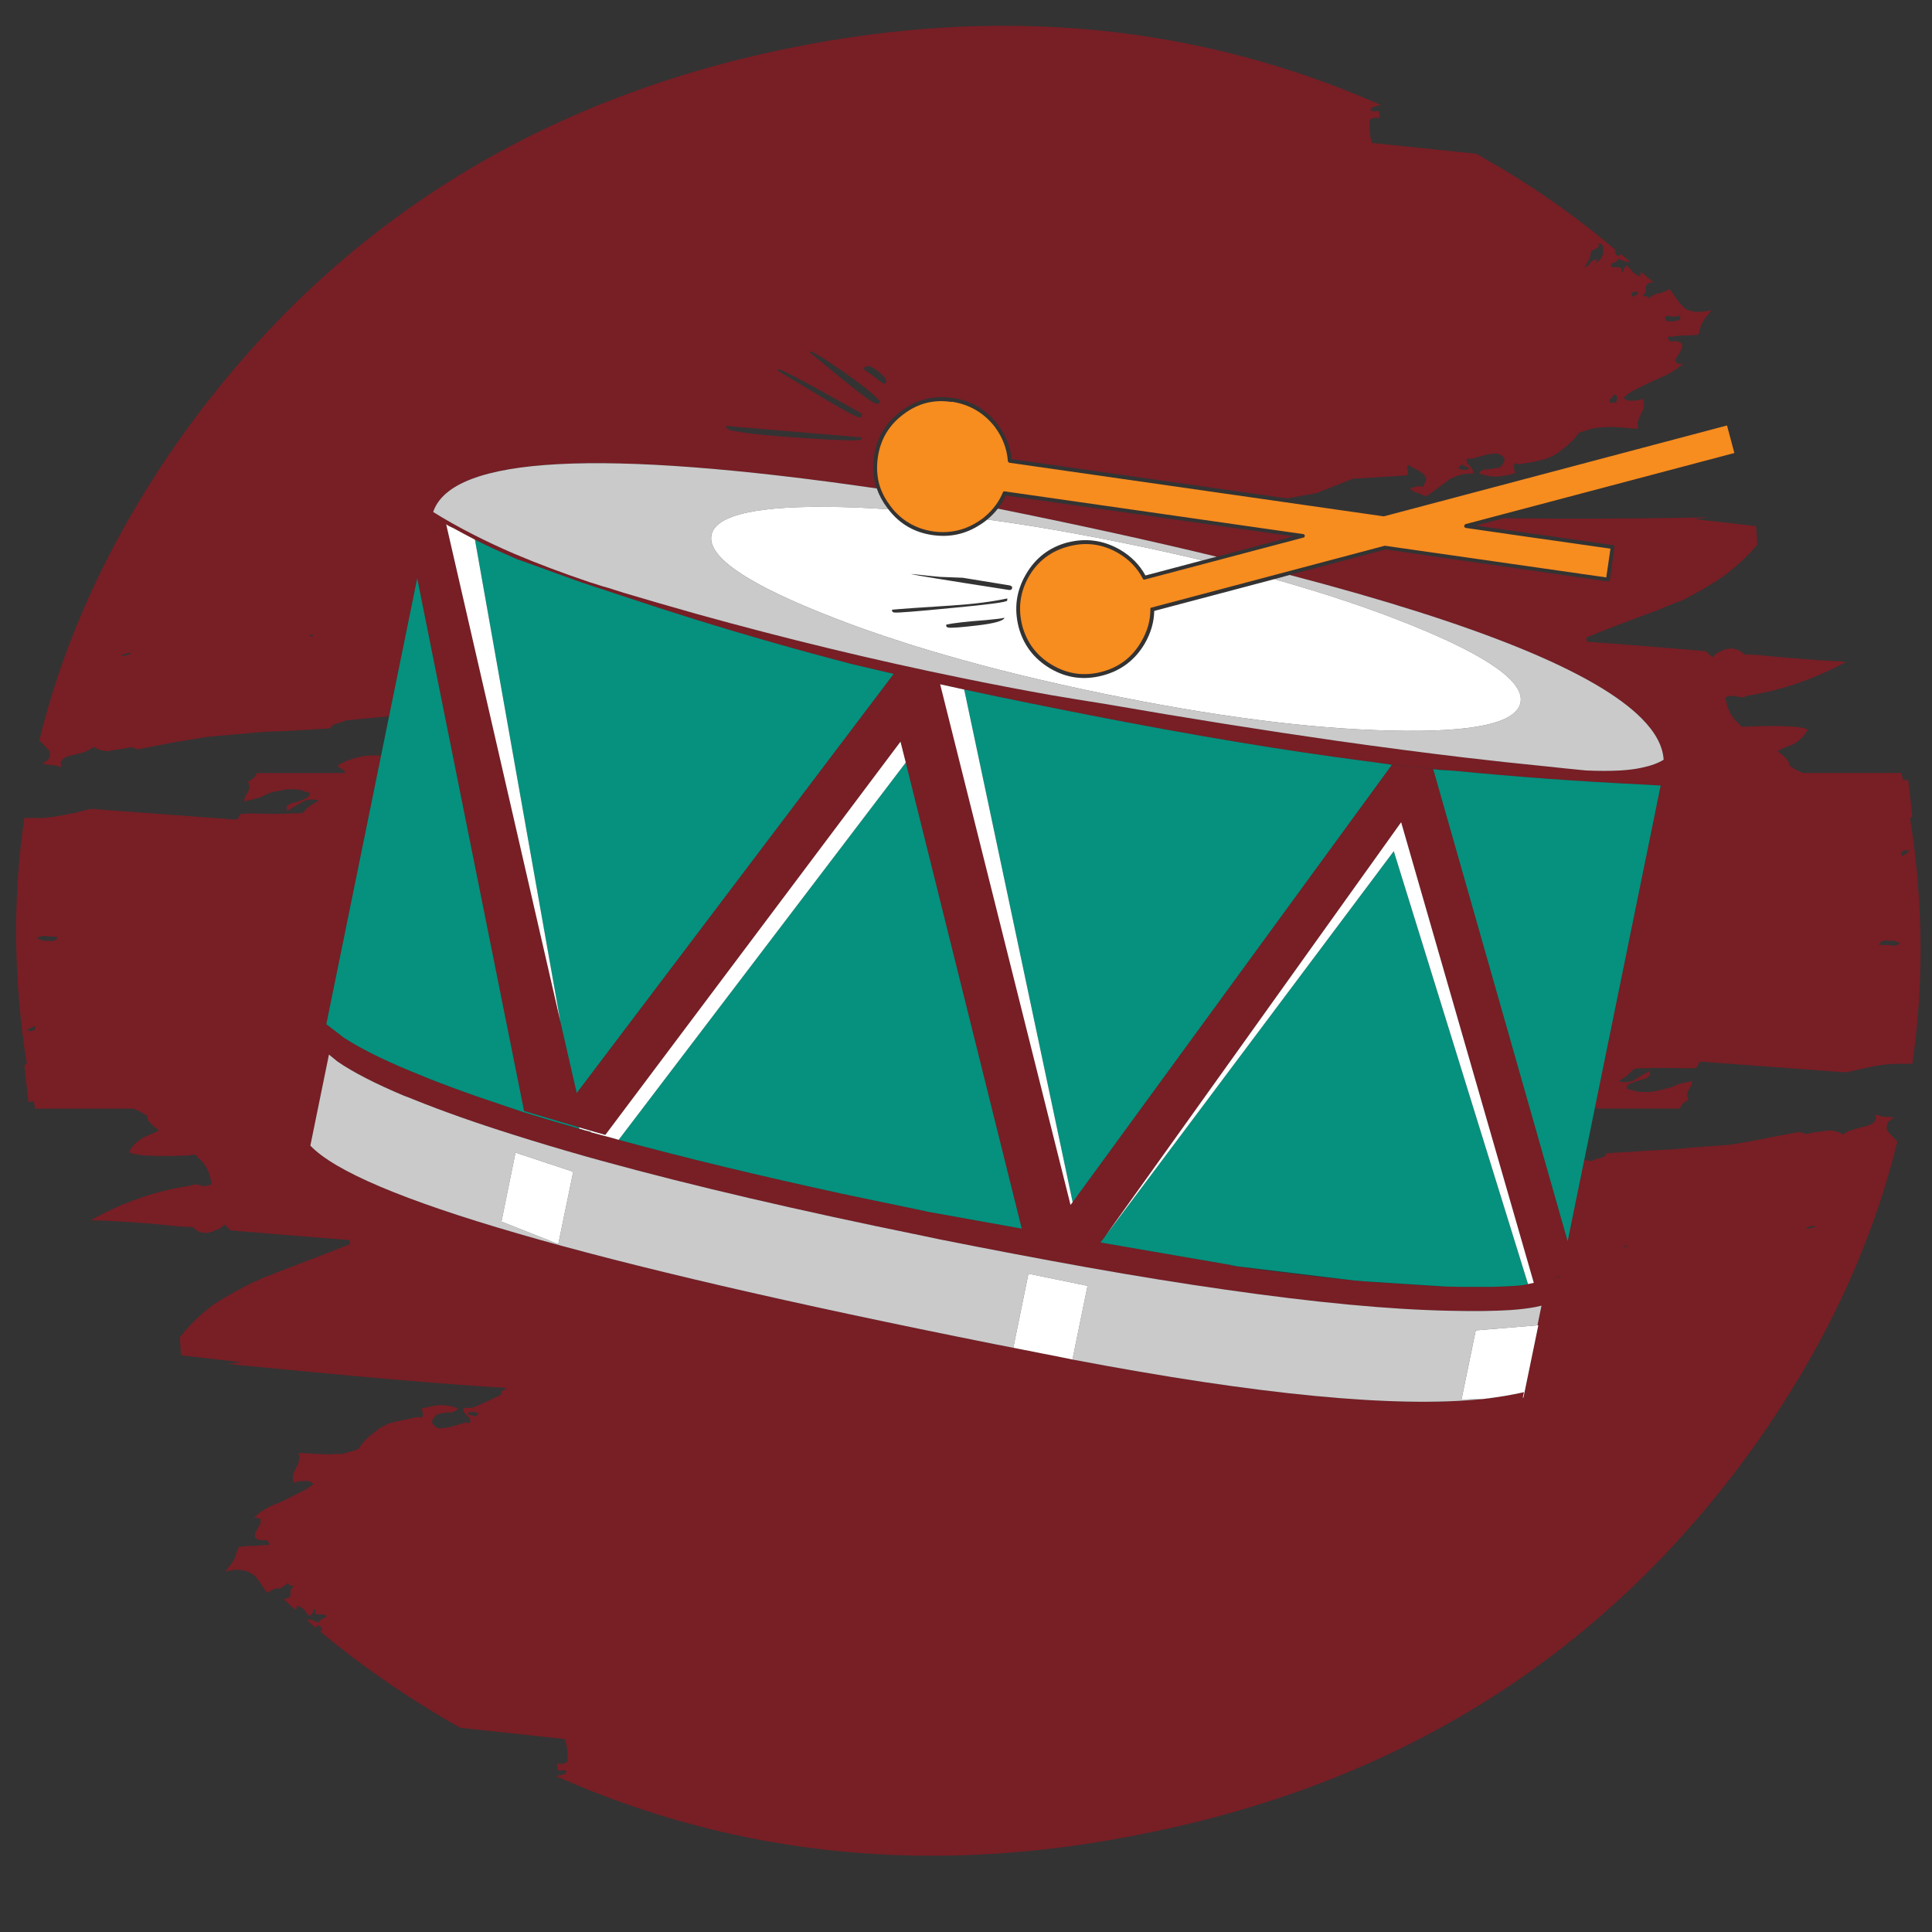 <?xml version="1.0" encoding="utf-8"?>
<!-- Generator: Adobe Illustrator 16.0.0, SVG Export Plug-In . SVG Version: 6.00 Build 0)  -->
<!DOCTYPE svg PUBLIC "-//W3C//DTD SVG 1.1//EN" "http://www.w3.org/Graphics/SVG/1.1/DTD/svg11.dtd">
<svg version="1.1" id="Layer_1" xmlns="http://www.w3.org/2000/svg" xmlns:xlink="http://www.w3.org/1999/xlink" x="0px" y="0px"
	 width="300px" height="300px" viewBox="0 0 300 300" enable-background="new 0 0 300 300" xml:space="preserve">
<rect x="0" y="0" width="300" height="300" fill="#333333" stroke="none"/>
<g>
	<path fill-rule="evenodd" clip-rule="evenodd" fill="#781E25" d="M263.972,51.104c-0.072,0.272-0.154,0.553-0.245,0.844
		c-0.563,0.09-1.072,0.136-1.526,0.136c-0.944,0-1.708,0.045-2.289,0.136c-0.182,0.054-0.499,0.082-0.954,0.082
		c0,0.309,0.127,0.526,0.381,0.653c0.057,0.091,0.248,0.091,0.573,0c0.728,0.018,1.163,0.218,1.309,0.6
		c0.036,0.237-0.082,0.599-0.354,1.09c-0.363,0.654-0.591,1.008-0.682,1.063c0,0.291,0.01,0.481,0.028,0.572
		c0.234,0.182,0.617,0.254,1.144,0.218l-0.954,0.735c-0.799,0.563-1.634,1.018-2.506,1.363c-0.383,0.181-0.991,0.463-1.827,0.845
		l-2.724,1.335c-0.527,0.363-0.945,0.699-1.254,1.008c0.364,0.364,0.827,0.509,1.391,0.436c0.235,0,0.599-0.027,1.09-0.082
		l0.49-0.218c0.236,0.436,0.282,0.936,0.136,1.499c-0.072,0.146-0.236,0.508-0.49,1.089c-0.472,0.873-0.563,1.554-0.272,2.044h-0.6
		c-1.58-0.146-2.57-0.218-2.971-0.218c-0.508-0.055-1.107-0.055-1.797,0l-1.555,0.136l-2.315,0.708l-0.6,0.79
		c-0.617,0.672-1.234,1.235-1.854,1.689l-0.871,0.708c-0.4,0.236-0.926,0.5-1.58,0.79c-0.728,0.236-1.554,0.445-2.479,0.627
		l-1.962,0.3l-0.545-0.136c-0.237,0.182-0.311,0.399-0.218,0.654c0,0.236,0.071,0.518,0.218,0.845
		c-0.782,0.254-1.48,0.409-2.1,0.463c-0.308,0.073-0.616,0.108-0.925,0.108c-1.019-0.036-1.89-0.217-2.617-0.544
		c0.146-0.309,0.5-0.509,1.063-0.6c0.31,0,0.772-0.045,1.39-0.136c0.418-0.055,0.736-0.154,0.954-0.3
		c0.29-0.29,0.48-0.672,0.572-1.145c-0.2-0.381-0.464-0.626-0.79-0.735c-0.255-0.145-0.572-0.182-0.955-0.109
		c-0.398,0-0.998,0.118-1.797,0.354c-0.764,0.2-1.301,0.345-1.608,0.436h-0.708c-0.109,0.127-0.109,0.309,0,0.545
		c0,0.072,0.126,0.245,0.381,0.518l0.463,0.49c0.073,0.218,0.11,0.473,0.11,0.763h-0.438c-0.29,0-0.626,0.018-1.008,0.055
		c-0.527,0.09-1.018,0.254-1.471,0.49l-0.491,0.164l-3.76,2.752h-0.082c-0.291,0-0.672-0.146-1.145-0.436
		c-0.235,0-0.518-0.082-0.845-0.245c-0.345-0.328-0.572-0.509-0.682-0.545c0.163,0.037,0.354,0.009,0.573-0.082
		c0.29-0.091,0.608-0.164,0.953-0.218c0.326,0,0.527,0.045,0.6,0.136c0.182-0.345,0.272-0.536,0.272-0.573
		c0.327-0.472,0.327-0.881,0-1.226c-0.182-0.254-0.563-0.545-1.145-0.872c-0.581-0.236-1.018-0.482-1.309-0.736
		c-0.235,0.146-0.29,0.409-0.163,0.791c0.055,0.399-0.009,0.672-0.19,0.817l-8.365,0.518c-3.525,1.399-5.403,2.144-5.641,2.235
		l-4.55,0.817l-42.754-6.104c-0.199-1.907-0.908-3.678-2.124-5.313c-1.781-2.38-4.143-3.779-7.086-4.197c-0.018,0-0.036,0-0.054,0
		c-2.906-0.417-5.55,0.272-7.929,2.071c-2.38,1.762-3.779,4.114-4.196,7.057c-0.127,0.963-0.146,1.889-0.055,2.78
		c0.073,0.745,0.236,1.462,0.491,2.152c-42.999-6.249-65.959-5.032-68.884,3.651c1.907,1.199,4.024,2.389,6.349,3.569
		c1.961,0.999,4.06,1.98,6.294,2.943c3.56,1.508,7.466,2.979,11.717,4.415c0.563,0.164,1.135,0.344,1.717,0.544
		c0.399,0.127,0.809,0.245,1.226,0.354c0.763,0.237,1.535,0.482,2.316,0.736c3.778,1.126,7.539,2.216,11.281,3.27
		c13.915,3.869,27.639,7.185,41.173,9.946c4.668,0.963,9.31,1.853,13.924,2.67c2.796,0.472,5.576,0.927,8.338,1.362
		c12.771,2.216,24.813,4.133,36.132,5.75c6.792,0.962,13.324,1.817,19.59,2.561c4.307,0.509,8.493,0.963,12.563,1.363
		c2.162,0.236,4.279,0.454,6.35,0.654c2.016,0.091,3.814,0.091,5.395,0c1.254-0.073,2.37-0.218,3.352-0.436
		c1.381-0.291,2.497-0.7,3.352-1.227c-0.127-2.089-1.243-4.206-3.352-6.349c-7.084-7.212-25.323-14.66-54.715-22.344l14.878-3.951
		l34.47,4.959c0.091,0,0.163-0.027,0.217-0.082c0.092-0.037,0.146-0.1,0.164-0.191l0.681-5.041c0.019-0.091,0.011-0.163-0.026-0.218
		c-0.056-0.073-0.119-0.108-0.191-0.108l-21.28-3.025l4.276-1.144c9.974,0.127,20.628,0.082,31.964-0.136
		c-0.727,0.091-1.5,0.182-2.315,0.272c2.07,0.236,5.257,0.6,9.564,1.089l0.218,2.861c-1.419,1.708-3.217,3.379-5.396,5.014
		c-1.926,1.29-4.014,2.506-6.267,3.651c-0.345,0.109-0.736,0.254-1.173,0.436c-0.78,0.291-1.598,0.627-2.452,1.008
		c-5.286,1.944-9.046,3.388-11.279,4.333l0.107,0.653c6.595,0.473,12.753,0.963,18.475,1.472c0.383,0.327,0.691,0.636,0.927,0.926
		c0.255-0.145,0.491-0.346,0.708-0.599c0.201-0.146,0.345-0.209,0.436-0.191c0.981-0.582,1.898-0.708,2.753-0.381
		c0.437,0.164,0.817,0.408,1.145,0.736c0.454,0.036,0.99,0.054,1.608,0.054c5.285,0.527,10.019,0.89,14.196,1.09
		c-5.086,2.761-10.346,4.541-15.777,5.341l0.109,0.082c-0.091,0.054-0.272,0.082-0.545,0.082c-0.346-0.019-0.654-0.063-0.926-0.137
		c-0.11-0.072-0.191-0.109-0.246-0.109c-0.419,0-0.872,0.082-1.362,0.246v0.218l0.054,0.218c0.291,1.581,0.945,2.78,1.962,3.597
		c0.109,0.109,0.281,0.3,0.519,0.572c0.29,0,0.626-0.018,1.007-0.054c1.399-0.055,2.698-0.082,3.897-0.082
		c2.798,0,4.568,0.172,5.313,0.518c-0.309,0.817-1.054,1.599-2.235,2.343c-0.942,0.309-1.752,0.654-2.423,1.036
		c0.125,0.09,0.226,0.181,0.298,0.272c1,0.727,1.499,1.308,1.499,1.744c0,0.109,0,0.182,0,0.218
		c0.637,0.473,1.362,0.864,2.181,1.172h15.231c0.072,0.272,0.146,0.536,0.219,0.79c0,0.127,0.017,0.236,0.055,0.327
		c0.272-0.036,0.535-0.054,0.789-0.054c0.236,1.871,0.454,3.769,0.653,5.695c-0.145,0.091-0.262,0.163-0.354,0.218
		c2.053,13.006,2.17,25.731,0.354,38.175h-2.152c-0.981,0-1.979,0.082-2.997,0.245c-0.527,0.054-1.408,0.228-2.644,0.519
		l-2.479,0.571l-22.453-1.662c-0.272,0-0.437,0.137-0.49,0.409c-0.146,0.346-0.31,0.544-0.491,0.6h-1.743
		c-2.543-0.056-4.533-0.056-5.968,0c-0.399,0-0.963,0.018-1.689,0.054c-0.2,0.164-0.435,0.363-0.708,0.6
		c-0.055,0.182-0.654,0.636-1.8,1.363c0.582,0.198,1.255,0.198,2.018,0c0.199-0.019,0.581-0.236,1.145-0.654
		c0.907-0.49,1.444-0.809,1.607-0.954l0.109,0.518c-0.092,0.437-0.637,0.745-1.635,0.927l-1.227,0.436
		c-0.527,0.164-0.791,0.474-0.791,0.928l0.847,0.163c0.397,0.182,0.835,0.272,1.307,0.272c0.474,0.072,1.071,0.072,1.798,0
		c0.346-0.037,0.873-0.146,1.581-0.328c0.581-0.145,1.161-0.3,1.744-0.463c0.326-0.29,1.335-0.581,3.024-0.871
		c-0.091,0.017-0.138,0.127-0.138,0.326c-0.09,0.363-0.28,0.736-0.57,1.117c-0.236,0.509-0.219,0.999,0.054,1.472
		c-0.744,0.346-1.189,0.799-1.335,1.363h-13.242l10.245-50.166c-0.164,0-0.319-0.009-0.463-0.027
		c-0.818-0.037-1.627-0.082-2.426-0.137c-9.81-0.472-19.537-1.181-29.184-2.125c-0.291-0.019-0.563-0.037-0.816-0.055
		c-3.471-0.346-6.913-0.708-10.327-1.089l-7.439-1.009c-12.806-1.78-27.585-4.359-44.334-7.738l-2.669-0.546
		c-0.02,0-0.037,0-0.056,0c-3.577-0.726-7.058-1.453-10.436-2.179c-1.272-0.272-2.516-0.545-3.733-0.817l20.246,80.847l49.892-68.34
		c-0.218-0.036-0.437-0.072-0.654-0.109c0.218,0.019,0.437,0.045,0.654,0.082c2.216,0.254,4.351,0.481,6.402,0.681
		c0.455,0.036,0.9,0.091,1.337,0.164c-0.437-0.055-0.873-0.1-1.309-0.136l20.872,73.298l2.563-12.616l1.198,0.191
		c0-0.109,0.463-0.282,1.39-0.519c0.636-0.199,0.918-0.436,0.844-0.708l7.222-0.463c2.507-0.091,4.441-0.228,5.805-0.409
		l6.048-0.436c1.673-0.254,3.407-0.563,5.205-0.927l5.64-1.09c0.236,0.055,0.528,0.146,0.872,0.272
		c0.183,0.091,0.636,0.027,1.362-0.191c1.255-0.144,2.026-0.244,2.317-0.3c0.943,0,1.689,0.209,2.234,0.628l0.408-0.272
		c0.291-0.183,0.799-0.372,1.526-0.573c0.872-0.253,1.516-0.425,1.935-0.517c1.126-0.382,1.517-0.98,1.172-1.799
		c0.381,0.182,0.816,0.317,1.308,0.408c0.581,0,1.126,0.038,1.634,0.109c-0.435,0.29-0.699,0.481-0.789,0.572
		c-0.291,0.291-0.408,0.727-0.354,1.309c0.055,0.181,0.582,0.771,1.581,1.771h0.081c-3.997,16.386-11.436,32.217-22.316,47.494
		c-22.979,32.009-54.497,52.018-94.552,60.028c-32.59,6.667-63.071,3.697-91.446-8.91c0.509-0.091,0.936-0.19,1.281-0.3l0.3-0.272
		c0.054-0.237-0.037-0.354-0.273-0.354c-0.218,0-0.463,0.026-0.735,0.082c-0.2,0-0.3-0.146-0.3-0.437
		c-0.146-0.435-0.146-0.653,0-0.653c0.382,0.055,0.699,0.055,0.954,0c0.236-0.109,0.427-0.209,0.572-0.3v-0.082
		c0.091-1.181-0.027-2.253-0.354-3.215l-0.082-0.218l-16.186-1.745c-1.326-0.727-2.652-1.498-3.979-2.315
		c-6.43-3.887-12.361-8.103-17.792-12.644c0.09-0.09,0.181-0.136,0.272-0.136l-0.164-0.572c-0.182-0.236-0.391-0.31-0.626-0.219
		c0.036,0.146-0.037,0.265-0.219,0.354c-0.436-0.437-0.899-0.863-1.39-1.28c0.201,0,0.391,0,0.572,0
		c0.291,0.091,0.609,0.209,0.954,0.354l0.436,0.137c-0.145-0.273,0.191-0.537,1.008-0.791c0.109-0.346-0.055-0.51-0.491-0.49
		c-0.672,0-1.008-0.036-1.008-0.109c-0.146-0.036-0.191-0.154-0.136-0.354c0.036,0,0.054-0.064,0.054-0.191
		c0.055-0.019,0.055-0.063,0-0.137h-0.272c0.073,0.219-0.109,0.546-0.545,0.98l-0.109,0.028c-0.236-0.145-0.508-0.463-0.817-0.954
		c-0.436-0.381-0.79-0.571-1.063-0.571l-0.082-0.137c0,0.218-0.054,0.472-0.164,0.763c-0.653-0.526-1.281-1.099-1.88-1.717
		c0.109,0,0.181,0,0.218,0c0.69-0.146,0.963-0.453,0.818-0.927c0-0.599,0.236-0.943,0.708-1.034c-0.145,0-0.354-0.046-0.627-0.137
		c-0.254-0.036-0.399-0.183-0.436-0.437c-0.581,0.545-1.09,0.854-1.526,0.927c-0.236-0.072-0.482-0.036-0.736,0.108
		c-0.291,0.093-0.617,0.282-0.98,0.572l-0.109-0.218c-0.073,0-0.445-0.526-1.117-1.579c-0.546-0.781-1.027-1.227-1.445-1.337
		c-0.872-0.509-1.962-0.617-3.27-0.326l-0.518,0.137l0.436-0.654c0.69-0.764,1.108-1.534,1.253-2.315
		c0.127-0.273,0.236-0.536,0.327-0.791c0.508-0.145,0.972-0.218,1.39-0.218c1.017,0,1.807-0.045,2.371-0.136
		c0.163-0.02,0.5-0.027,1.008-0.027c0-0.292-0.136-0.527-0.409-0.71c-0.055-0.053-0.246-0.053-0.572,0
		c-0.727-0.036-1.144-0.226-1.254-0.571c-0.072-0.254,0.027-0.609,0.3-1.063c0.382-0.689,0.581-1.053,0.599-1.089
		c0-0.292,0-0.482,0-0.573c-0.217-0.144-0.563-0.217-1.036-0.217l0.873-0.79c0.781-0.545,1.625-1.009,2.534-1.39
		c0.381-0.091,0.981-0.355,1.798-0.791l2.725-1.361c0.527-0.347,0.972-0.646,1.335-0.9c-0.436-0.381-0.927-0.544-1.471-0.49
		c-0.2,0-0.554,0.027-1.063,0.082l-0.517,0.217c-0.236-0.471-0.264-0.953-0.082-1.444c0.055-0.198,0.227-0.581,0.518-1.143
		c0.436-0.891,0.509-1.571,0.218-2.044h0.626c1.563,0.108,2.535,0.163,2.916,0.163c0.563,0.072,1.163,0.072,1.799,0l1.58-0.027
		l2.371-0.709l0.572-0.816c0.599-0.71,1.208-1.281,1.825-1.717l0.873-0.708c0.417-0.237,0.927-0.5,1.526-0.791
		c0.763-0.2,1.598-0.391,2.506-0.572l1.962-0.437l0.518,0.137c0.272-0.182,0.363-0.346,0.272-0.489c0-0.292-0.073-0.592-0.218-0.9
		c0.763-0.236,1.462-0.399,2.098-0.489c0.291-0.055,0.582-0.083,0.872-0.083c0.999,0,1.89,0.173,2.67,0.518
		c-0.163,0.29-0.526,0.499-1.089,0.627c-0.291-0.036-0.772,0-1.444,0.108c-0.382,0.092-0.672,0.2-0.873,0.327
		c-0.291,0.254-0.499,0.619-0.626,1.091c0.235,0.399,0.499,0.673,0.79,0.816c0.291,0.127,0.6,0.146,0.926,0.056
		c0.473,0,1.09-0.118,1.854-0.354c0.817-0.236,1.354-0.4,1.608-0.49l0.708,0.108c0.109-0.183,0.136-0.363,0.082-0.545
		c0-0.146-0.146-0.335-0.437-0.571l-0.436-0.464c-0.127-0.2-0.19-0.436-0.19-0.709l0.491-0.137c0.29,0.091,0.626,0.082,1.008-0.026
		c0.254-0.036,1.726-0.701,4.414-1.989c-0.018-0.108-0.045-0.235-0.082-0.382l0.873-0.654c-9.047-0.526-23.506-1.771-43.38-3.731
		c0.763-0.092,1.526-0.174,2.289-0.246c-1.979-0.218-5.132-0.581-9.455-1.091l-0.19-2.778c1.344-1.78,3.097-3.488,5.258-5.122
		c1.962-1.255,4.097-2.443,6.403-3.57c0.345-0.091,0.708-0.254,1.09-0.49c0.818-0.29,1.635-0.608,2.452-0.954
		c5.251-1.998,8.983-3.442,11.2-4.333l-0.055-0.653c-6.611-0.509-12.761-1.008-18.447-1.499c-0.381-0.29-0.663-0.6-0.845-0.926
		c-0.327,0.182-0.59,0.391-0.79,0.626c-0.182,0.109-0.328,0.146-0.437,0.109c-0.999,0.6-1.934,0.735-2.806,0.408
		c-0.346-0.182-0.681-0.418-1.009-0.708c-0.527-0.055-1.081-0.081-1.662-0.081c-5.304-0.564-10.027-0.9-14.169-1.008
		c5.05-2.834,10.282-4.634,15.695-5.396c0-0.02-0.027-0.027-0.081-0.027c0.145-0.055,0.364-0.101,0.654-0.137
		c0.327,0.036,0.59,0.082,0.79,0.137c0.091,0.089,0.182,0.136,0.273,0.136c0.399,0,0.862-0.091,1.39-0.272v-0.163
		c0-0.036-0.01-0.127-0.028-0.273c-0.291-1.58-0.936-2.788-1.934-3.623c-0.146-0.092-0.309-0.282-0.491-0.572
		c-0.346,0-0.718,0.045-1.118,0.136c-1.38,0.055-2.679,0.082-3.896,0.082c-2.779,0-4.551-0.19-5.313-0.572
		c0.364-0.854,1.108-1.626,2.235-2.316c0.944-0.382,1.753-0.745,2.425-1.09c-0.091-0.072-0.182-0.137-0.272-0.191
		c-1.054-0.816-1.581-1.426-1.581-1.824l0.082-0.191c-0.672-0.454-1.398-0.845-2.18-1.171H5.438
		c-0.036-0.291-0.082-0.573-0.136-0.846c-0.037-0.073-0.055-0.172-0.055-0.299c-0.254,0.036-0.526,0.081-0.817,0.136
		c-0.236-1.926-0.454-3.834-0.654-5.723c0.109-0.073,0.236-0.146,0.381-0.218c-2.071-13.061-2.198-25.787-0.381-38.175h2.125
		c1.036,0,2.044-0.101,3.024-0.3c0.528-0.073,1.418-0.236,2.671-0.491l2.452-0.627l22.508,1.663c0.254,0,0.417-0.109,0.49-0.327
		c0.108-0.327,0.263-0.518,0.463-0.573l1.798-0.054c2.543,0.091,4.496,0.091,5.858,0c0.418,0,1.008-0.018,1.771-0.054
		c0.164-0.164,0.382-0.382,0.654-0.655c0.072-0.164,0.681-0.572,1.825-1.226l0.137-0.082h-0.137c-0.635-0.2-1.289-0.2-1.961,0
		c-0.272,0.091-0.672,0.299-1.199,0.627c-0.889,0.527-1.443,0.863-1.662,1.008l-0.109-0.572c0.109-0.381,0.672-0.663,1.689-0.845
		l1.281-0.518c0.4-0.182,0.636-0.472,0.708-0.872l-0.845-0.218c-0.382-0.2-0.79-0.3-1.226-0.3c-0.527-0.073-1.135-0.073-1.826,0
		c-0.363,0.109-0.89,0.209-1.581,0.3c-0.617,0.145-1.199,0.363-1.744,0.654c-0.363,0.236-1.363,0.526-2.998,0.872
		c0-0.091,0-0.236,0-0.436c0.127-0.291,0.336-0.681,0.627-1.172c0.236-0.508,0.208-0.98-0.082-1.417
		c0.745-0.382,1.208-0.836,1.39-1.362h13.706c0-0.219-0.163-0.437-0.491-0.654c-0.381-0.145-0.581-0.336-0.599-0.572
		c1.162-0.69,2.561-1.172,4.196-1.444c0.835-0.073,1.653-0.082,2.452-0.027h0.027l-8.501,41.69l2.725,2.098
		c2.87,1.872,6.984,3.87,12.343,5.995c0.236,0.109,0.472,0.209,0.708,0.3c2.398,0.944,4.941,1.889,7.63,2.833
		c2.307,0.782,4.723,1.599,7.248,2.452c-0.291-0.091-0.573-0.181-0.845-0.271v0.027c2.98,0.944,6.141,1.889,9.482,2.833
		c0.6,0.183,1.2,0.355,1.798,0.519c0.708,0.199,1.418,0.391,2.126,0.572c0.727,0.182,1.454,0.381,2.18,0.599
		c10.155,2.762,21.753,5.56,34.796,8.394l0.354,0.055c0.217,0.053,0.444,0.108,0.681,0.163l11.743,2.452
		c0.146,0.036,0.292,0.072,0.436,0.108h0.027l14.551,2.616l-18.829-75.614l-45.832,61.063l-12.616-3.705L64.785,89.796
		l-4.359,21.418l-6.812,0.654c0,0.091-0.49,0.264-1.472,0.518c-0.616,0.236-0.88,0.472-0.789,0.708l-7.221,0.437
		c-2.543,0.054-4.487,0.171-5.832,0.354l-6.049,0.518c-1.689,0.272-3.451,0.563-5.286,0.872l-5.614,1.09
		c-0.164-0.073-0.418-0.173-0.763-0.3c-0.182-0.055-0.654,0.009-1.417,0.191c-1.253,0.163-2.026,0.29-2.316,0.381
		c-0.963-0.037-1.725-0.254-2.289-0.654l-0.382,0.217c-0.254,0.237-0.753,0.473-1.498,0.709c-0.873,0.236-1.526,0.39-1.962,0.463
		c-1.144,0.382-1.535,0.972-1.171,1.771c-0.382-0.181-0.808-0.291-1.281-0.327c-0.581-0.018-1.135-0.1-1.662-0.246
		c0.436-0.291,0.718-0.481,0.844-0.572c0.254-0.272,0.354-0.681,0.301-1.226c-0.055-0.182-0.583-0.763-1.581-1.743H6.092
		c3.997-16.404,11.435-32.253,22.316-47.549c22.998-31.971,54.498-51.999,94.498-60.082c32.625-6.577,63.135-3.606,91.528,8.91
		c-0.491,0.09-0.926,0.208-1.309,0.354l-0.3,0.218c0,0.327,0.099,0.463,0.3,0.409c0.2,0.018,0.436,0,0.709-0.054
		c0.218-0.036,0.326,0.099,0.326,0.408c0.128,0.437,0.128,0.654,0,0.654c-0.362-0.037-0.663-0.027-0.899,0.027
		c-0.29,0.091-0.48,0.182-0.571,0.273v0.136c-0.091,1.126-0.009,2.189,0.245,3.188l0.107,0.272l16.241,1.689
		c1.308,0.799,2.615,1.562,3.923,2.289c6.432,3.869,12.345,8.111,17.739,12.725c-0.054,0.055-0.127,0.1-0.217,0.136l0.217,0.518
		c0.164,0.182,0.354,0.227,0.573,0.137c0-0.091,0.072-0.164,0.217-0.218c0.454,0.381,0.917,0.772,1.391,1.172
		c-0.2,0-0.392,0-0.573,0c-0.254-0.073-0.572-0.182-0.953-0.327l-0.408-0.136c0.091,0.254-0.255,0.518-1.036,0.79
		c-0.055,0.382,0.091,0.554,0.436,0.518c0.673,0,1.019,0.045,1.036,0.136c0.182,0.055,0.246,0.155,0.19,0.3
		c-0.054,0-0.082,0.055-0.082,0.164v0.109c0.055,0,0.173,0,0.354,0c-0.09-0.182,0.055-0.49,0.436-0.926h0.11
		c0.217,0.145,0.499,0.454,0.845,0.926c0.472,0.436,0.835,0.653,1.09,0.653l0.136,0.028c0-0.164,0.027-0.39,0.082-0.681
		c0.637,0.526,1.279,1.063,1.935,1.607c-0.092,0-0.164,0-0.219,0c-0.727,0.182-1.054,0.536-0.98,1.063
		c0.073,0.545-0.128,0.882-0.6,1.009c0.182,0,0.373,0.036,0.572,0.109c0.29,0,0.453,0.118,0.49,0.354
		c0.582-0.455,1.101-0.717,1.554-0.79c0.236,0,0.473-0.072,0.708-0.218c0.327-0.072,0.663-0.228,1.009-0.463l0.08,0.109
		c0.057,0.073,0.419,0.599,1.092,1.58c0.617,0.8,1.071,1.281,1.361,1.444c0.963,0.473,2.09,0.563,3.38,0.272l0.572-0.136
		l-0.438,0.654C264.581,49.551,264.135,50.323,263.972,51.104z M253.317,45.463l0.164,0.626l0.872-0.436l-0.164-0.436
		L253.317,45.463z M259.094,49.06c-0.218-0.054-0.398,0-0.545,0.164c-0.055,0.218,0.036,0.437,0.273,0.654
		c0.235,0.037,0.526,0.037,0.871,0c0.418,0,0.772-0.072,1.063-0.217c0.218-0.2,0.226-0.427,0.027-0.682
		c-0.399,0.163-0.81,0.218-1.227,0.163C259.395,49.142,259.24,49.114,259.094,49.06z M248.93,38.542
		c-0.036-0.545-0.245-0.772-0.626-0.681l-0.245,0.109c0.344,0.164,0.3,0.346-0.137,0.545c-0.199,0.163-0.49,0.309-0.872,0.436
		c-0.054,0.908-0.39,1.726-1.008,2.452c0.055,0,0.2,0,0.437,0c0.107-0.127,0.227-0.264,0.354-0.409
		c0.29-0.454,0.6-0.681,0.927-0.681c0.291-0.091,0.291,0.082,0,0.518c0.291-0.127,0.536-0.318,0.735-0.572
		C248.894,39.787,249.039,39.214,248.93,38.542z M250.512,62.494c0.198,0.054,0.345,0.082,0.435,0.082l0.137-0.681
		c0.073-0.473-0.137-0.664-0.627-0.572v0.163c-0.055,0.201-0.254,0.391-0.599,0.572l0.217,0.518
		C250.238,62.521,250.384,62.494,250.512,62.494z M227.132,72.167c-0.091-0.055-0.183-0.028-0.273,0.082
		c-0.381,0.236-0.48,0.417-0.299,0.544c0.145,0.055,0.39,0.109,0.735,0.164c0.418,0,0.682-0.055,0.79-0.164
		c0.091-0.09-0.127-0.245-0.653-0.463h-0.3V72.167z M136.122,62.685c0.181,0,0.291-0.009,0.326-0.027
		c0.018-0.037,0.046-0.082,0.082-0.137l0.082-0.245c-0.872-1.036-2.916-2.661-6.131-4.877c-3.197-2.216-4.795-3.125-4.795-2.725
		l4.824,3.978C133.796,61.34,135.668,62.685,136.122,62.685z M134.16,57.181l0.055,0.245c0.345,0.2,1.335,0.917,2.97,2.153
		c0.164,0,0.263-0.019,0.3-0.054l0.054-0.055c0.037-0.019,0.055-0.164,0.055-0.436s-0.481-0.781-1.444-1.526
		C135.131,56.744,134.469,56.635,134.16,57.181z M246.07,101.051c-0.038,0-0.065,0-0.082,0c-0.053,0.018-0.089,0.026-0.11,0.027
		C245.916,101.078,245.98,101.068,246.07,101.051z M156.149,77.044c0-0.036,0.009-0.072,0.027-0.108l44.633,6.349l-11.88,3.161
		c-10.21-2.471-21.536-4.959-33.979-7.466C155.423,78.379,155.822,77.735,156.149,77.044z M138.765,104.647
		c-2.198-0.508-4.36-1.017-6.485-1.526c-8.174-2.125-16.268-4.433-24.279-6.92c-3.741-1.163-7.483-2.371-11.226-3.625
		c-2.234-0.727-4.46-1.462-6.676-2.208c-3.125-1.126-6.24-2.252-9.347-3.378c-0.272-0.091-0.563-0.19-0.872-0.3
		c0.146,0.036,0.3,0.082,0.463,0.136c-0.2-0.072-0.381-0.146-0.545-0.218c-2.089-0.89-4.105-1.826-6.049-2.807
		c-1.181-0.618-2.334-1.235-3.46-1.853l-0.027-0.027c-0.018,0-0.036,0-0.055,0c-0.454-0.2-0.763-0.373-0.927-0.518l20.273,88.313
		L138.765,104.647z M133.806,64.646c0.018,0.018,0.027-0.109,0.027-0.381c0-0.054-2.053-1.208-6.159-3.461
		c-4.16-2.325-6.448-3.479-6.866-3.46l0.027,0.245c0.036,0.018,2.261,1.363,6.676,4.033c3.561,2.125,5.531,3.188,5.913,3.188
		c0.163,0,0.272-0.027,0.327-0.082C133.788,64.692,133.806,64.665,133.806,64.646z M133.806,67.943
		c-0.018,0-0.027-0.009-0.027-0.027l-21.009-1.771l-0.027,0.246c0.091,0.164,0.327,0.299,0.708,0.408
		c1.617,0.418,5.395,0.826,11.336,1.226c5.921,0.4,8.919,0.464,8.992,0.191C133.814,68.052,133.824,67.961,133.806,67.943z
		 M143.288,191.896c-19.365-3.941-35.94-7.81-49.729-11.607c-0.872-0.235-1.726-0.471-2.561-0.708
		c-0.091-0.036-0.182-0.063-0.273-0.081c-3.905-1.108-7.575-2.208-11.008-3.297c-5.831-1.835-10.973-3.651-15.422-5.449
		c-0.528-0.219-1.045-0.419-1.554-0.601c-4.486-1.889-7.929-3.66-10.327-5.313l-1.335-1.091l-2.889,14.142
		c7.521,7.921,42.926,18.193,106.214,30.818c0.981,0.2,1.963,0.391,2.943,0.573c1.544,0.307,3.105,0.617,4.687,0.926
		c1.525,0.29,3.023,0.591,4.496,0.899c28.848,5.485,50.092,7.53,63.734,6.131c2.325-0.273,4.451-0.626,6.375-1.063l-0.189,0.872
		l0.107-0.027l2.318-11.253l-0.138,0.026l0.627-3.052c-0.31,0.074-0.636,0.146-0.98,0.219c-1.054,0.199-2.326,0.354-3.815,0.463
		c-2.561,0.163-5.723,0.199-9.482,0.11c-9.264-0.183-20.854-1.272-34.769-3.271c-6.666-0.946-13.87-2.107-21.608-3.488
		c-7.103-1.272-14.669-2.707-22.699-4.306C145.124,192.271,144.214,192.078,143.288,191.896z M210.375,198.845h0.135
		c0.418,0.037,0.836,0.074,1.254,0.11h0.027c0.072,0.017,0.145,0.026,0.218,0.026c0.235,0.036,0.473,0.063,0.708,0.081l10.709,0.683
		c0.363,0.018,0.717,0.025,1.063,0.025c0.454,0.02,0.909,0.028,1.362,0.028c0.291,0.018,0.582,0.027,0.872,0.027h0.762
		c0.728,0,1.464,0,2.209,0c0.217,0,0.436,0,0.653,0c0.037,0,0.073,0,0.108,0h0.082c0.273,0,0.555,0,0.845,0h0.163
		c1.381-0.036,2.635-0.092,3.762-0.163c0.417-0.036,0.816-0.073,1.198-0.11l1.662-0.354l-20.599-71.527l-46.677,65.26l20.217,3.486
		v0.11C198.122,197.527,204.542,198.3,210.375,198.845z M295.362,132.931l0.435-0.272c0.473-0.236,0.664-0.454,0.573-0.654
		c-0.237,0.182-0.354,0.182-0.354,0h-0.219C295.216,132.205,295.072,132.513,295.362,132.931z M294.708,146.719
		c0.146-0.127,0.218-0.2,0.218-0.218l-0.218-0.217c-0.581-0.218-1.072-0.282-1.472-0.191c-0.745-0.146-1.244,0.064-1.499,0.626
		l1.581,0.027C293.918,146.874,294.381,146.864,294.708,146.719z M242.309,198.163c0-0.017,0.009-0.035,0.027-0.054l-1.062,0.409
		l0.735-0.192c0.054-0.017,0.091-0.036,0.108-0.053C242.19,198.219,242.255,198.183,242.309,198.163z M252.771,193.532
		c-0.091-0.074-0.208-0.11-0.353-0.11c-0.02,0-0.091,0-0.219,0c0.072,0.074,0.072,0.155,0,0.245L252.771,193.532z M281.329,190.398
		c-0.273,0.019-0.555,0.118-0.846,0.299v0.137c0.672-0.055,1.182-0.218,1.526-0.49C281.901,190.344,281.674,190.362,281.329,190.398
		z M66.992,79.307c-0.017-0.071-0.017-0.134,0-0.191l-0.054,0.164C66.956,79.279,66.974,79.288,66.992,79.307z M48.272,98.816
		c0.073,0,0.182-0.009,0.327-0.027c-0.091-0.091-0.091-0.182,0-0.272l-0.627,0.136C48.027,98.744,48.127,98.798,48.272,98.816z
		 M20.316,101.486v-0.136c-0.673,0.073-1.2,0.237-1.581,0.491c0.145,0,0.354,0,0.627,0C19.653,101.75,19.971,101.631,20.316,101.486
		z M7.482,146.092c0.763,0.127,1.263-0.073,1.499-0.6l-1.581-0.108c-0.616-0.072-1.072-0.037-1.362,0.108
		c-0.164,0.073-0.246,0.128-0.246,0.164l0.246,0.191C6.619,146.065,7.101,146.146,7.482,146.092z M4.675,160.152l0.219-0.055
		c0.599-0.163,0.753-0.428,0.462-0.789l-0.408,0.217c-0.527,0.219-0.746,0.409-0.654,0.572
		C4.548,159.953,4.675,159.971,4.675,160.152z M63.504,166.393c0.4,0.146,0.781,0.3,1.145,0.464
		c-0.127-0.073-0.246-0.128-0.354-0.164c-0.273-0.129-0.536-0.236-0.791-0.327V166.393z M74.186,219.418
		c-0.145-0.091-0.417-0.154-0.817-0.19c-0.381,0-0.626,0.072-0.735,0.217c-0.091,0.092,0.127,0.209,0.654,0.354h0.299v0.137
		c0.109,0.054,0.19,0.036,0.246-0.054C74.25,219.735,74.368,219.582,74.186,219.418z"/>
	<path fill-rule="evenodd" clip-rule="evenodd" fill="#05917E" d="M138.765,104.647l-49.211,65.07l-2.535-11.063L73.75,83.802
		c1.943,0.98,3.96,1.917,6.049,2.807c0.164,0.072,0.345,0.146,0.545,0.218c-0.164-0.054-0.318-0.101-0.463-0.136
		c0.309,0.109,0.599,0.209,0.872,0.3c3.107,1.126,6.222,2.252,9.347,3.378c2.216,0.745,4.441,1.481,6.676,2.208
		c3.743,1.253,7.484,2.461,11.226,3.625c8.012,2.488,16.105,4.795,24.279,6.92C134.405,103.63,136.567,104.139,138.765,104.647z
		 M160.21,109.251l2.669,0.546c16.749,3.379,31.528,5.958,44.334,7.738l8.256,1.117c0.218,0.037,0.437,0.073,0.654,0.109
		l-49.564,67.904l-16.84-79.594c3.378,0.727,6.858,1.453,10.436,2.179C160.173,109.251,160.19,109.251,160.21,109.251z
		 M131.898,185.603c-0.237-0.055-0.464-0.11-0.681-0.163l-0.354-0.055c-13.043-2.834-24.642-5.632-34.796-8.394l44.579-58.583
		l18.011,72.372l-14.551-2.616h-0.027c-0.145-0.036-0.29-0.072-0.436-0.108L131.898,185.603z M211.764,198.955
		c-0.418-0.036-0.836-0.073-1.254-0.11h-0.135l-17.494-2.126c-0.109-0.017-0.21-0.026-0.301-0.026
		c-0.108-0.018-0.227-0.036-0.354-0.055h-0.137l-0.054-0.026c-0.019,0-0.037,0-0.055,0c-0.127-0.037-0.254-0.063-0.381-0.082
		l-0.492-0.081v-0.029l-20.217-3.486l45.531-60.765l20.845,67.222l-0.763,0.163c-0.382,0.037-0.781,0.074-1.198,0.11
		c-1.127,0.071-2.381,0.127-3.762,0.163h-0.163c-0.29,0-0.571,0-0.845,0h-0.082c-0.035,0-0.071,0-0.108,0c-0.218,0-0.437,0-0.653,0
		c-0.745,0-1.481,0-2.209,0h-0.762c-0.29,0-0.581-0.01-0.872-0.027c-0.453,0-0.908-0.009-1.362-0.028L211.764,198.955z
		 M257.868,121.977l-14.442,70.764l-20.872-73.298c0.436,0.036,0.872,0.081,1.309,0.136l1.117,0.054
		c0.254,0.018,0.525,0.036,0.816,0.055c9.646,0.944,19.374,1.653,29.184,2.125c0.799,0.055,1.607,0.1,2.426,0.137
		C257.549,121.968,257.704,121.977,257.868,121.977z M53.396,161.133l-2.725-2.098l14.114-69.239l16.595,82.727l8.528,2.534
		l0.054,0.19h-0.026c-2.689-0.745-5.159-1.472-7.412-2.18l-0.518-0.163c-0.127-0.037-0.254-0.074-0.381-0.11l-0.3-0.082
		c-2.525-0.854-4.941-1.67-7.248-2.452c-2.688-0.944-5.232-1.889-7.63-2.833c-0.236-0.091-0.472-0.19-0.708-0.3
		C60.38,165.003,56.266,163.005,53.396,161.133z"/>
	<path fill-rule="evenodd" clip-rule="evenodd" fill="#CACACA" d="M219.366,97.154c-6.359-2.58-13.525-4.987-21.5-7.221l2.398-0.654
		c29.392,7.684,47.631,15.132,54.715,22.344c2.108,2.143,3.225,4.259,3.352,6.349c-0.854,0.527-1.971,0.936-3.352,1.227
		c-0.981,0.218-2.098,0.363-3.352,0.436c-1.58,0.091-3.379,0.091-5.395,0c-2.07-0.2-4.188-0.418-6.35-0.654
		c-4.069-0.399-8.256-0.854-12.563-1.363c-6.266-0.744-12.798-1.599-19.59-2.561c-11.318-1.617-23.361-3.533-36.132-5.75
		c-2.762-0.436-5.542-0.89-8.338-1.362c-4.614-0.818-9.256-1.708-13.924-2.67c-13.534-2.761-27.258-6.077-41.173-9.946
		c-3.742-1.054-7.503-2.144-11.281-3.27c-0.781-0.253-1.553-0.499-2.316-0.736c-0.417-0.109-0.827-0.227-1.226-0.354
		c-0.582-0.2-1.154-0.381-1.717-0.544c-4.251-1.435-8.157-2.907-11.717-4.415c-2.234-0.962-4.333-1.944-6.294-2.943
		c-2.325-1.181-4.442-2.371-6.349-3.569c2.925-8.683,25.886-9.9,68.884-3.651c0.364,1.053,0.908,2.062,1.635,3.024
		c0.054,0.073,0.109,0.145,0.163,0.218c-2.543-0.181-5.003-0.299-7.384-0.354c-12.734-0.291-19.428,1.153-20.082,4.333
		c-0.672,3.197,4.895,7.185,16.703,11.962c11.79,4.796,26.359,8.992,43.708,12.589c17.33,3.597,32.361,5.541,45.096,5.831
		c12.733,0.309,19.438-1.135,20.109-4.332C236.75,105.937,231.174,101.949,219.366,97.154z M143.288,191.896
		c0.926,0.183,1.835,0.375,2.724,0.573c8.03,1.599,15.596,3.033,22.699,4.306c7.738,1.381,14.942,2.542,21.608,3.488
		c13.914,1.998,25.505,3.088,34.769,3.271c3.76,0.089,6.922,0.053,9.482-0.11c1.489-0.108,2.762-0.264,3.815-0.463
		c0.345-0.072,0.671-0.145,0.98-0.219l-0.627,3.052l-9.591,0.791l-2.208,10.736l3.325-0.082
		c-13.643,1.399-34.887-0.646-63.734-6.131l2.343-11.444l-9.183-1.881l-2.343,11.5c-0.98-0.183-1.962-0.373-2.943-0.573
		c-63.289-12.625-98.693-22.897-106.214-30.818l2.889-14.142l1.335,1.091c2.397,1.652,5.84,3.424,10.327,5.313
		c0.509,0.182,1.026,0.382,1.554,0.601c4.449,1.798,9.591,3.614,15.422,5.449c3.434,1.089,7.103,2.188,11.008,3.297
		c0.091,0.019,0.182,0.045,0.273,0.081c0.835,0.237,1.689,0.473,2.561,0.708C107.348,184.086,123.923,187.954,143.288,191.896z
		 M153.316,80.668c0.617-0.527,1.161-1.09,1.634-1.689c12.443,2.507,23.77,4.996,33.979,7.466l-2.208,0.573
		c-3.561-0.854-7.238-1.672-11.036-2.453C167.748,82.912,160.291,81.614,153.316,80.668z M77.864,189.689l8.829,3.488l2.317-11.228
		l-8.965-2.97L77.864,189.689z"/>
	<path fill-rule="evenodd" clip-rule="evenodd" fill="#FFFFFF" d="M236.097,109.116c-0.672,3.197-7.376,4.641-20.109,4.332
		c-12.734-0.291-27.766-2.234-45.096-5.831c-17.349-3.597-31.917-7.793-43.708-12.589c-11.808-4.777-17.375-8.765-16.703-11.962
		c0.654-3.179,7.348-4.624,20.082-4.333c2.38,0.055,4.841,0.173,7.384,0.354c1.745,2.271,4.043,3.606,6.894,4.006
		c2.707,0.382,5.178-0.172,7.412-1.662h0.026c0.183-0.127,0.364-0.255,0.546-0.382c0.163-0.127,0.326-0.254,0.491-0.381
		c6.975,0.945,14.432,2.244,22.369,3.896c3.798,0.781,7.476,1.599,11.036,2.453l-8.855,2.343c-0.907-1.653-2.225-2.988-3.951-4.006
		c-2.58-1.471-5.295-1.843-8.147-1.117h-0.027c-2.834,0.763-4.985,2.425-6.457,4.986c-1.471,2.525-1.844,5.231-1.118,8.12
		c0.745,2.816,2.398,4.978,4.959,6.485c2.525,1.471,5.224,1.825,8.094,1.062c2.853-0.744,5.032-2.397,6.54-4.958
		c0.943-1.635,1.436-3.324,1.472-5.068l18.637-4.932c7.975,2.234,15.141,4.642,21.5,7.221
		C231.174,101.949,236.75,105.937,236.097,109.116z M138.601,95.001c0.037,0.055,0.127,0.091,0.273,0.109
		c0.417,0.072,3.406-0.164,8.965-0.708c5.668-0.526,8.519-0.908,8.556-1.145c0.019-0.127,0.027-0.218,0.027-0.272
		c-0.019-0.018-0.027-0.037-0.027-0.055c-2.38,0.509-5.241,0.872-8.583,1.09c-4.887,0.309-7.984,0.527-9.292,0.654v0.218
		C138.557,94.929,138.583,94.965,138.601,95.001z M147.021,97.345c0.019,0.036,0.1,0.073,0.245,0.109
		c0.491,0.072,1.962-0.037,4.415-0.328c2.688-0.308,4.123-0.708,4.306-1.198c-0.491,0.109-1.436,0.227-2.835,0.354
		c-3.106,0.236-5.177,0.472-6.212,0.708l-0.026,0.218C146.949,97.263,146.985,97.308,147.021,97.345z M157.076,91.023
		c-0.091-0.018-0.164-0.055-0.219-0.109l-7.356-1.199c-1.309-0.054-2.48-0.1-3.516-0.136c-1.052-0.091-2.388-0.228-4.005-0.409
		c-1.58-0.163,0.963,0.282,7.63,1.335l7.139,1.117c0.145-0.018,0.218-0.036,0.218-0.054c0.109-0.019,0.172-0.101,0.19-0.246
		C157.176,91.159,157.147,91.06,157.076,91.023z M149.719,107.072l16.84,79.594l-0.327,0.436l-20.246-80.847
		C147.203,106.527,148.446,106.8,149.719,107.072z M166.531,211.107c-1.473-0.309-2.971-0.609-4.496-0.899
		c-1.581-0.309-3.143-0.619-4.687-0.926l2.343-11.5l9.183,1.881L166.531,211.107z M171.6,191.978l45.969-64.305l20.599,71.527
		l-0.899,0.19l-20.845-67.222L171.6,191.978z M238.739,205.793l0.138-0.026l-2.318,11.253l-0.107,0.027l0.189-0.872
		c-1.924,0.438-4.05,0.79-6.375,1.063l-3.325,0.082l2.208-10.736L238.739,205.793z M140.645,118.408l-44.579,58.583
		c-0.726-0.218-1.453-0.417-2.18-0.599c-0.708-0.182-1.417-0.373-2.126-0.572v-0.027l0.027-0.027
		c-0.326-0.072-0.644-0.154-0.954-0.245c-0.309-0.091-0.599-0.183-0.872-0.272l-0.054-0.19l4.087,1.171l45.832-61.063
		L140.645,118.408z M70.29,81.949c1.126,0.618,2.28,1.235,3.46,1.853l13.27,74.851L69.281,81.404
		c0.164,0.145,0.473,0.318,0.927,0.518C70.244,81.922,70.271,81.931,70.29,81.949z M77.864,189.689l2.18-10.709l8.965,2.97
		l-2.317,11.228L77.864,189.689z"/>
	<path fill-rule="evenodd" clip-rule="evenodd" fill="#F78C1F" d="M249.42,89.661l-34.277-4.905c-0.055-0.019-0.109-0.019-0.164,0
		l-36.076,9.564h-0.056c-0.091,0.018-0.153,0.054-0.19,0.109c-0.036,0.072-0.044,0.146-0.027,0.218c0,1.726-0.472,3.388-1.417,4.986
		c-1.397,2.417-3.442,3.979-6.131,4.687c-2.706,0.709-5.259,0.364-7.656-1.035s-3.96-3.433-4.687-6.104v-0.027
		c-0.69-2.688-0.345-5.241,1.034-7.657c1.399-2.397,3.462-3.951,6.187-4.659c2.688-0.708,5.241-0.363,7.656,1.035
		c1.69,0.981,2.971,2.307,3.843,3.979c0.018,0.072,0.054,0.118,0.108,0.136c0.092,0.018,0.163,0.018,0.219,0l0.081-0.027
		l24.523-6.485c0.073,0,0.118-0.028,0.137-0.082c0.056-0.073,0.081-0.137,0.081-0.19c0-0.091-0.025-0.155-0.081-0.191
		c-0.035-0.054-0.1-0.082-0.19-0.082l-46.269-6.622h-0.027c-0.072-0.036-0.136-0.036-0.19,0c-0.072,0.055-0.118,0.109-0.136,0.164
		c-0.056,0.146-0.118,0.291-0.191,0.436c-0.327,0.691-0.735,1.335-1.227,1.936c-0.508,0.617-1.099,1.189-1.771,1.716
		c-0.019,0.018-0.036,0.027-0.055,0.027c-0.181,0.127-0.354,0.246-0.518,0.354c-2.126,1.398-4.469,1.925-7.03,1.581
		c-2.525-0.382-4.595-1.508-6.213-3.379c-0.163-0.2-0.327-0.409-0.491-0.627c-0.617-0.817-1.099-1.671-1.443-2.561
		c-0.272-0.708-0.445-1.435-0.518-2.18c-0.109-0.891-0.091-1.816,0.054-2.779c0.4-2.761,1.717-4.978,3.951-6.649
		c2.234-1.708,4.714-2.353,7.439-1.934c0.036,0,0.082-0.01,0.137-0.028c2.761,0.436,4.986,1.753,6.676,3.951
		c1.181,1.617,1.843,3.37,1.988,5.259c0,0.055,0.028,0.109,0.083,0.164c0.072,0.055,0.127,0.091,0.163,0.109h0.082l58.039,8.311
		c0.054-0.019,0.091-0.027,0.108-0.027l53.189-14.087l1.144,4.278l-41.717,11.036c-0.091,0.018-0.146,0.063-0.163,0.137
		c-0.055,0.054-0.082,0.126-0.082,0.217c0,0.055,0.037,0.109,0.109,0.164c0.036,0.054,0.091,0.082,0.163,0.082l10.954,1.581h0.027
		l11.471,1.635L249.42,89.661z"/>
</g>
</svg>
